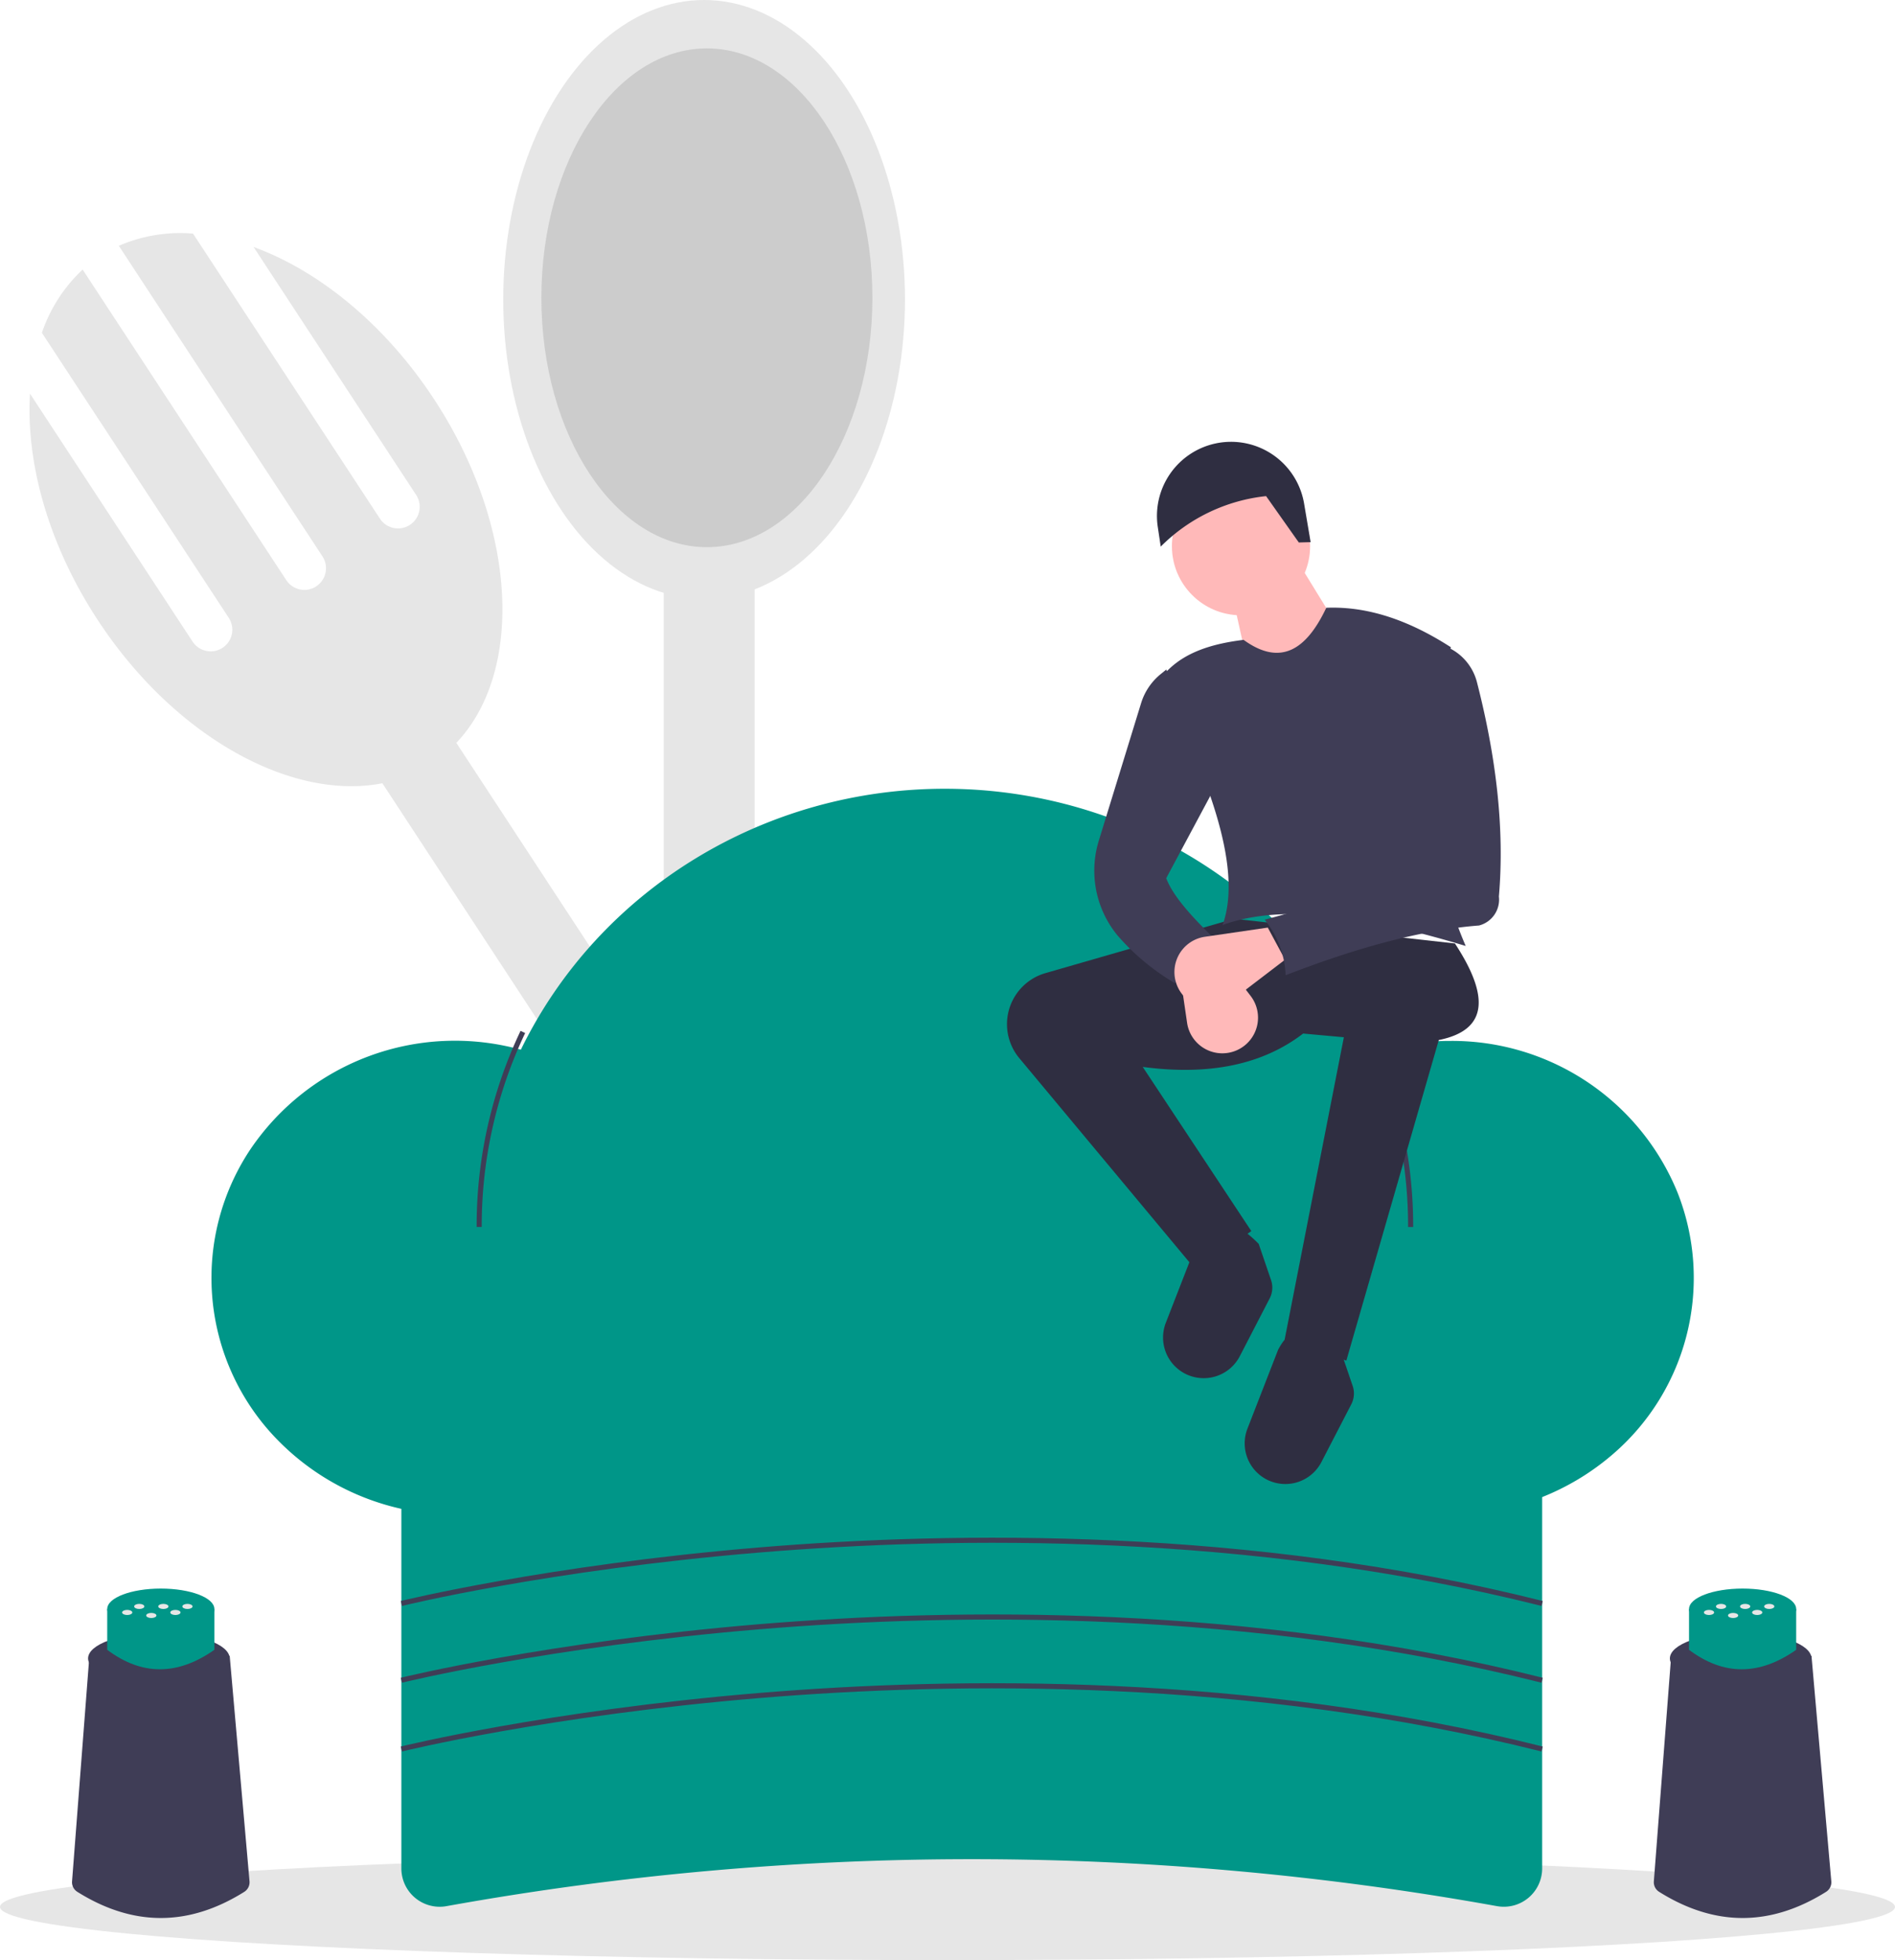 <svg xmlns="http://www.w3.org/2000/svg" width="250" height="258.515" viewBox="0 0 250 258.515">
  <g id="グループ_476" data-name="グループ 476" transform="translate(0 -0.73)">
    <rect id="長方形_998" data-name="長方形 998" width="11.086" height="176.026" transform="matrix(0.836, -0.548, 0.548, 0.836, 48.066, 100.403)" fill="#e6e6e6"/>
    <path id="パス_241" data-name="パス 241" d="M277.149,167.986l21.447,32.7a2.855,2.855,0,1,1-4.775,3.132l-24.656-37.593a20.366,20.366,0,0,0-9.792,1.608l26.864,40.959a2.855,2.855,0,1,1-4.775,3.132L254.6,170.966a20.366,20.366,0,0,0-5.377,8.341L273.877,216.9a2.855,2.855,0,1,1-4.775,3.132l-21.447-32.7c-.551,9.118,2.422,19.924,8.937,29.858,12.108,18.461,31.859,26.911,44.115,18.873s12.375-29.52.267-47.982C294.459,178.146,285.731,171.114,277.149,167.986Z" transform="translate(-243.697 -134.684)" fill="#e6e6e6"/>
    <rect id="長方形_999" data-name="長方形 999" width="12" height="176" transform="translate(87.559 74.36)" fill="#e6e6e6"/>
    <ellipse id="楕円形_82" data-name="楕円形 82" cx="26.5" cy="39.5" rx="26.5" ry="39.5" transform="translate(66.39 0.73)" fill="#e6e6e6"/>
    <ellipse id="楕円形_83" data-name="楕円形 83" cx="21.835" cy="32.891" rx="21.835" ry="32.891" transform="translate(71.422 7.113)" fill="#ccc"/>
    <ellipse id="楕円形_84" data-name="楕円形 84" cx="125" cy="7.016" rx="125" ry="7.016" transform="translate(0 245.214)" fill="#e6e6e6"/>
    <path id="パス_242" data-name="パス 242" d="M529.539,672.312a390.611,390.611,0,0,0-138.582,0A5.056,5.056,0,0,1,385,667.343V604.557H535.5v62.785a5.055,5.055,0,0,1-5.957,4.969Z" transform="translate(-332.05 -420.185)" fill="#009688"/>
    <path id="パス_243" data-name="パス 243" d="M482.467,400.814a32.92,32.92,0,0,0-10.5,1.709c-10.061-21.214-31.846-34.847-55.875-34.965s-45.955,13.3-56.236,34.414a32.578,32.578,0,0,0-35.765,13.264,30.558,30.558,0,0,0,2.659,37.123,32.761,32.761,0,0,0,37.31,8.316,62.835,62.835,0,0,0,103.923-.727,32.856,32.856,0,0,0,36.047-4.724,30.653,30.653,0,0,0,8.426-34.4A32.13,32.13,0,0,0,482.467,400.814Z" transform="translate(-291.141 -262.8)" fill="#009688"/>
    <path id="パス_244" data-name="パス 244" d="M419.671,495.433H419a59.931,59.931,0,0,1,5.794-25.862l.607.288A59.261,59.261,0,0,0,419.671,495.433Z" transform="translate(-356.119 -332.885)" fill="#3f3d56"/>
    <path id="パス_245" data-name="パス 245" d="M766.852,496.527h-.672a59.3,59.3,0,0,0-5.474-25.027l.61-.281a59.968,59.968,0,0,1,5.535,25.308Z" transform="translate(-580.417 -333.973)" fill="#3f3d56"/>
    <path id="パス_246" data-name="パス 246" d="M384.921,673.732l-.162-.652c.19-.047,19.283-4.736,47.265-7.063,25.826-2.147,64.729-2.665,103.394,7.064l-.164.651c-38.57-9.7-77.387-9.189-103.16-7.047C404.162,669.006,385.11,673.685,384.921,673.732Z" transform="translate(-331.889 -461.198)" fill="#3f3d56"/>
    <path id="パス_247" data-name="パス 247" d="M384.921,700.732l-.162-.652c.19-.047,19.283-4.737,47.265-7.063,25.826-2.147,64.729-2.665,103.394,7.064l-.164.651c-38.57-9.7-77.387-9.188-103.16-7.047C404.162,696.007,385.11,700.685,384.921,700.732Z" transform="translate(-331.889 -478.074)" fill="#3f3d56"/>
    <path id="パス_248" data-name="パス 248" d="M384.921,727.732l-.162-.652c.19-.047,19.283-4.737,47.265-7.063,25.826-2.147,64.729-2.665,103.394,7.064l-.164.652c-38.57-9.7-77.387-9.188-103.16-7.047C404.162,723.007,385.11,727.685,384.921,727.732Z" transform="translate(-331.889 -496.004)" fill="#3f3d56"/>
    <path id="パス_249" data-name="パス 249" d="M664.768,483.5l-8.14-2.767,7.814-39.884-5.372-.488c-5.238,4.019-12.214,5.595-21.163,4.4l14.326,21.651-7.3,5.156-23.3-27.951A7.01,7.01,0,0,1,620,439.128h0a7.009,7.009,0,0,1,5.069-6.736l24.885-7.168,29.14,3.256c4.406,6.717,4.578,11.388-2.129,12.735Z" transform="translate(-487.152 -303.318)" fill="#2f2e41"/>
    <path id="パス_250" data-name="パス 250" d="M718.539,604.5h0a5.361,5.361,0,0,1-4.658-7.293l4.047-10.406c2.055-3.894,4.877-3.406,8.208,0l1.628,4.775a3.082,3.082,0,0,1-.18,2.411l-3.944,7.626A5.361,5.361,0,0,1,718.539,604.5Z" transform="translate(-549.31 -408.056)" fill="#2f2e41"/>
    <path id="パス_251" data-name="パス 251" d="M687.224,563.933h0a5.361,5.361,0,0,1-4.658-7.293l4.047-10.406c2.055-3.894,4.876-3.406,8.208,0l1.628,4.775a3.082,3.082,0,0,1-.18,2.411l-3.944,7.626A5.361,5.361,0,0,1,687.224,563.933Z" transform="translate(-528.764 -381.449)" fill="#2f2e41"/>
    <circle id="楕円形_85" data-name="楕円形 85" cx="9.116" cy="9.116" r="9.116" transform="translate(154.605 63.647)" fill="#ffb9b9"/>
    <path id="パス_252" data-name="パス 252" d="M488.792,229.5l-12.535,6.512-2.6-11.721,8.628-5.372Z" transform="translate(-310.763 -143.608)" fill="#ffb9b9"/>
    <path id="パス_253" data-name="パス 253" d="M720.3,351.551c-12.508-3.778-23.857-5.735-32.07-2.767,2.831-7.964-2.394-20.126-8.14-32.559,2.479-3.241,6.432-4.5,10.907-5.047,4.9,3.556,8.311,1.273,10.907-4.233,5.662-.227,11.118,1.778,16.442,5.209A56.169,56.169,0,0,0,720.3,351.551Z" transform="translate(-526.934 -226.058)" fill="#3f3d56"/>
    <path id="パス_254" data-name="パス 254" d="M671.881,366.54a19.576,19.576,0,0,0-5.535,5.535,30.37,30.37,0,0,1-7.554-6.276,13.441,13.441,0,0,1-2.462-12.573l5.563-18.08a7.931,7.931,0,0,1,2.579-3.823l.734-.6,7.326,13.837-7.326,13.675C666.136,360.729,668.873,363.605,671.881,366.54Z" transform="translate(-511.351 -241.682)" fill="#3f3d56"/>
    <path id="パス_255" data-name="パス 255" d="M695.889,450.366h0a4.7,4.7,0,0,1-6.607-3.6l-1.211-8.289L692.3,436.2l5.372,7.032a4.7,4.7,0,0,1-1.787,7.137Z" transform="translate(-532.675 -311.142)" fill="#ffb9b9"/>
    <path id="パス_256" data-name="パス 256" d="M699.86,257.343l-1.557.046-4.318-6.116a23.051,23.051,0,0,0-13.9,6.658l-.389-2.593a9.776,9.776,0,0,1,7.694-11.025h0A9.776,9.776,0,0,1,699,252.259Z" transform="translate(-526.955 -185.112)" fill="#2f2e41"/>
    <path id="パス_257" data-name="パス 257" d="M686.99,438.372h0a4.7,4.7,0,0,1,3.6-6.607l8.289-1.211,2.279,4.233-7.032,5.372a4.7,4.7,0,0,1-7.136-1.787Z" transform="translate(-531.625 -307.487)" fill="#ffb9b9"/>
    <path id="パス_258" data-name="パス 258" d="M748.591,358.1c-7.886.612-16.5,3.071-25.51,6.56a12.47,12.47,0,0,0-2.768-7.326c8.187-2.156,15.615-4.687,20.186-8.628l-2.767-20.838,6.023-6.837,1.039.542a6.938,6.938,0,0,1,3.517,4.415c2.543,9.893,3.673,19.371,2.9,28.291A3.518,3.518,0,0,1,748.591,358.1Z" transform="translate(-553.469 -235.308)" fill="#3f3d56"/>
    <path id="パス_259" data-name="パス 259" d="M286.988,739.126q-11,6.881-22-.006a1.492,1.492,0,0,1-.706-1.376l2.288-29.75h18.51l2.615,29.74A1.492,1.492,0,0,1,286.988,739.126Z" transform="translate(-254.777 -488.875)" fill="#3f3d56"/>
    <ellipse id="楕円形_86" data-name="楕円形 86" cx="9.34" cy="3.365" rx="9.34" ry="3.365" transform="translate(11.62 216.091)" fill="#3f3d56"/>
    <path id="パス_260" data-name="パス 260" d="M292.247,694.97q-7.3,5.136-14.135,0v-5.385h14.135Z" transform="translate(-263.966 -476.65)" fill="#009688"/>
    <ellipse id="楕円形_87" data-name="楕円形 87" cx="7.067" cy="2.692" rx="7.067" ry="2.692" transform="translate(14.147 210.243)" fill="#009688"/>
    <ellipse id="楕円形_88" data-name="楕円形 88" cx="0.673" cy="0.337" rx="0.673" ry="0.337" transform="translate(20.878 212.262)" fill="#e6e6e6"/>
    <ellipse id="楕円形_89" data-name="楕円形 89" cx="0.673" cy="0.337" rx="0.673" ry="0.337" transform="translate(24.056 212.262)" fill="#e6e6e6"/>
    <ellipse id="楕円形_90" data-name="楕円形 90" cx="0.673" cy="0.337" rx="0.673" ry="0.337" transform="translate(22.467 213.057)" fill="#e6e6e6"/>
    <ellipse id="楕円形_91" data-name="楕円形 91" cx="0.673" cy="0.337" rx="0.673" ry="0.337" transform="translate(16.11 213.057)" fill="#e6e6e6"/>
    <ellipse id="楕円形_92" data-name="楕円形 92" cx="0.673" cy="0.337" rx="0.673" ry="0.337" transform="translate(17.699 212.262)" fill="#e6e6e6"/>
    <ellipse id="楕円形_93" data-name="楕円形 93" cx="0.673" cy="0.337" rx="0.673" ry="0.337" transform="translate(19.289 213.454)" fill="#e6e6e6"/>
    <path id="パス_261" data-name="パス 261" d="M891.988,739.126q-11,6.881-22-.006a1.492,1.492,0,0,1-.706-1.376l2.288-29.75h18.51l2.615,29.74A1.492,1.492,0,0,1,891.988,739.126Z" transform="translate(-651.097 -488.875)" fill="#3f3d56"/>
    <ellipse id="楕円形_94" data-name="楕円形 94" cx="9.34" cy="3.365" rx="9.34" ry="3.365" transform="translate(220.301 216.091)" fill="#3f3d56"/>
    <path id="パス_262" data-name="パス 262" d="M897.247,694.97q-7.3,5.136-14.135,0v-5.385h14.135Z" transform="translate(-660.285 -476.65)" fill="#009688"/>
    <ellipse id="楕円形_95" data-name="楕円形 95" cx="7.067" cy="2.692" rx="7.067" ry="2.692" transform="translate(222.828 210.243)" fill="#009688"/>
    <ellipse id="楕円形_96" data-name="楕円形 96" cx="0.673" cy="0.337" rx="0.673" ry="0.337" transform="translate(229.559 212.262)" fill="#e6e6e6"/>
    <ellipse id="楕円形_97" data-name="楕円形 97" cx="0.673" cy="0.337" rx="0.673" ry="0.337" transform="translate(232.737 212.262)" fill="#e6e6e6"/>
    <ellipse id="楕円形_98" data-name="楕円形 98" cx="0.673" cy="0.337" rx="0.673" ry="0.337" transform="translate(231.148 213.057)" fill="#e6e6e6"/>
    <ellipse id="楕円形_99" data-name="楕円形 99" cx="0.673" cy="0.337" rx="0.673" ry="0.337" transform="translate(224.791 213.057)" fill="#e6e6e6"/>
    <ellipse id="楕円形_100" data-name="楕円形 100" cx="0.673" cy="0.337" rx="0.673" ry="0.337" transform="translate(226.38 212.262)" fill="#e6e6e6"/>
    <ellipse id="楕円形_101" data-name="楕円形 101" cx="0.673" cy="0.337" rx="0.673" ry="0.337" transform="translate(227.969 213.454)" fill="#e6e6e6"/>
  </g>
</svg>
